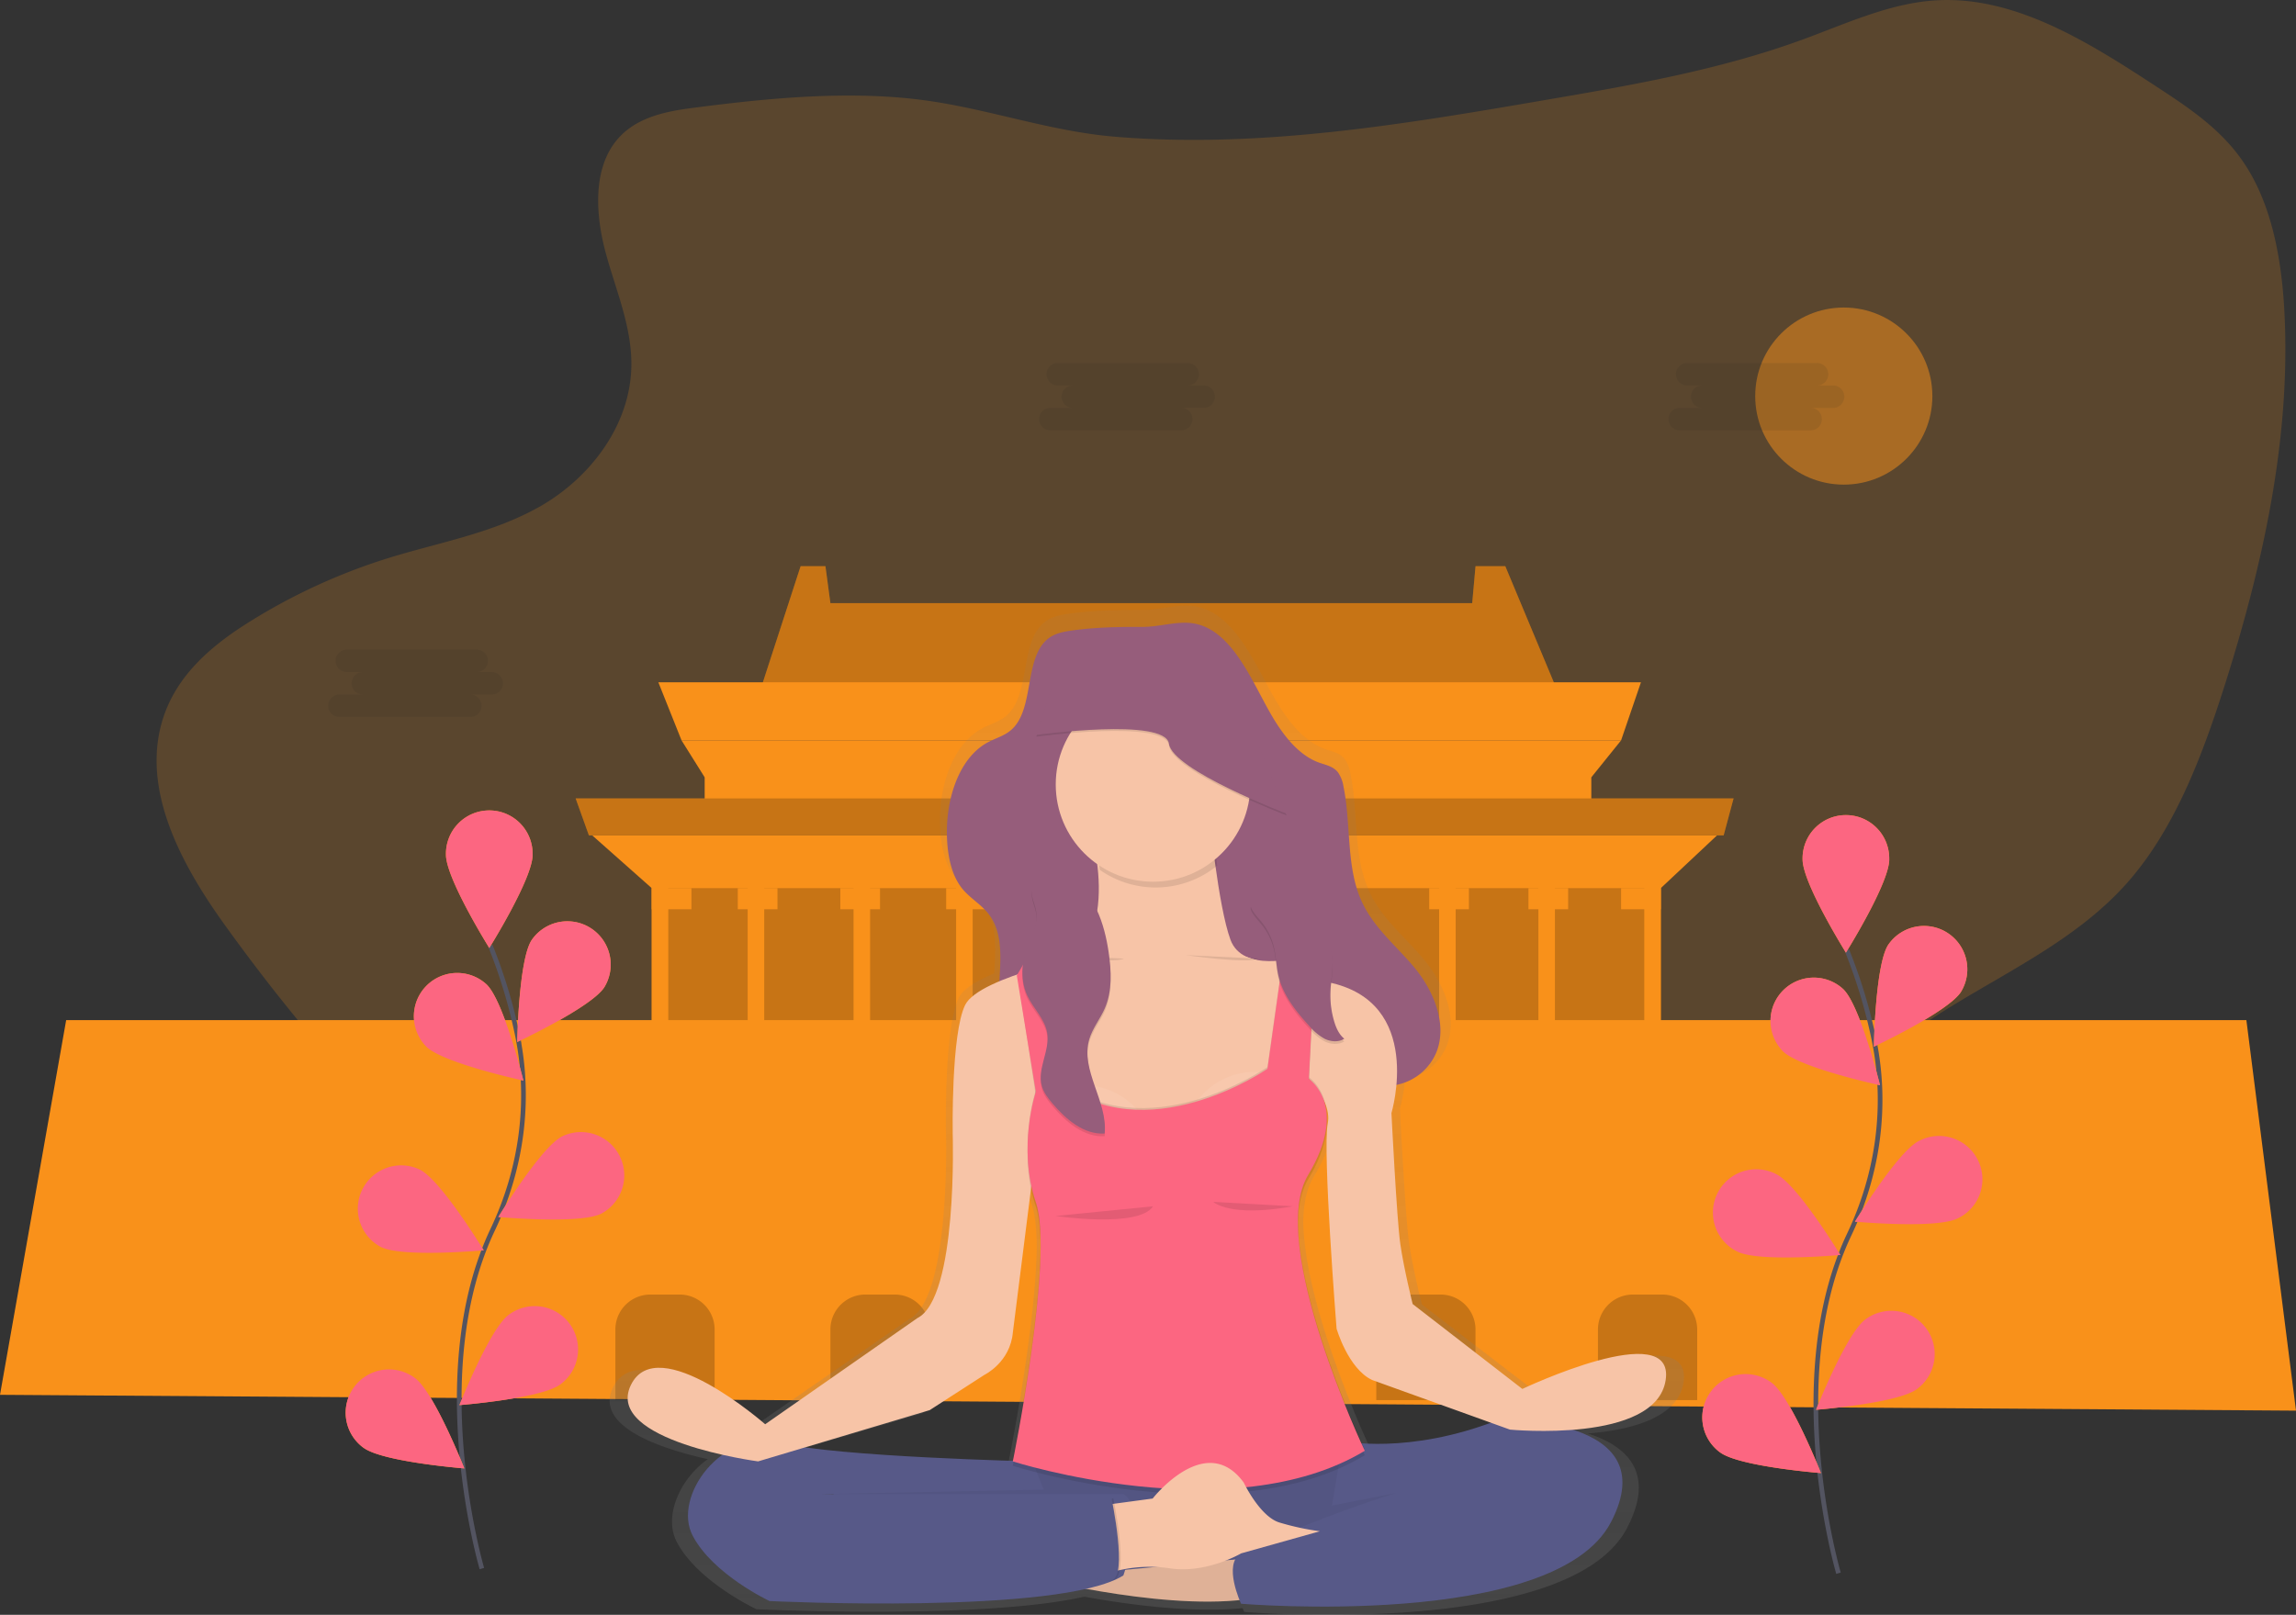<svg id="6814d84d-9ca9-4e87-a09b-cc788a44d462" data-name="Layer 1" xmlns="http://www.w3.org/2000/svg" xmlns:xlink="http://www.w3.org/1999/xlink" width="985" height="692.97" viewBox="0 0 985 692.97"><rect x="0" y="0" width="985" height="692.97" fill="#333333" stroke="none"/><defs><linearGradient id="62e9b6da-24f7-4061-9c04-454aab4390a5" x1="599.51" y1="796.49" x2="599.51" y2="363.49" gradientUnits="userSpaceOnUse"><stop offset="0" stop-color="gray" stop-opacity="0.25"/><stop offset="0.54" stop-color="gray" stop-opacity="0.12"/><stop offset="1" stop-color="gray" stop-opacity="0.1"/></linearGradient></defs><title>mindfulness</title><path d="M404.58,149.83c-12.12,1.58-25.29,4.24-33.3,14.83-9.47,12.52-8.2,31.55-3.91,47.4s11.07,31.3,11,47.9c-.19,26.39-18.21,48.79-38.72,60.6s-43.66,15.62-65.8,22.51A256,256,0,0,0,215.08,370c-15.59,9.67-31.27,22.31-37.51,41.39-10.23,31.29,8.59,64.5,27.18,90.19,57,78.77,129.66,154.35,218.48,162C489.58,669.25,556,635.69,621.63,648c30.15,5.64,58.24,20.66,86.54,33.89s58.07,25,88.58,23.5,62.15-18.8,75.37-50.49c7.81-18.73,8.6-40.45,15.82-59.49C910.06,537,979,527.52,1019,483.56c21-23.09,33-54.8,43-86.22,16.15-51.12,28.26-105,25.56-159.35-1.18-23.66-5.6-48.23-18.73-66.49-9.55-13.29-22.88-22.11-35.9-30.64-29.64-19.42-61.46-39.47-95.51-37.16-19.62,1.33-38.18,10.06-56.9,16.9-35.66,13-72.86,19.44-109.87,25.79-61.15,10.5-123.18,21-185.16,15.76-27.37-2.33-53.22-11.63-80.15-15.44C472.59,142.08,437.2,145.58,404.58,149.83Z" transform="translate(-107.5 -103.51)" fill="#f9911a" opacity="0.2"/><circle cx="791" cy="169.97" r="38" fill="#f9911a" opacity="0.5"/><polygon points="671.33 304.12 323.6 304.12 343.47 242.97 354.12 242.97 356.25 258.83 631.59 258.83 633.01 242.97 645.78 242.97 671.33 304.12" fill="#f9911a"/><polygon points="671.33 304.12 323.6 304.12 343.47 242.97 354.12 242.97 356.25 258.83 631.59 258.83 633.01 242.97 645.78 242.97 671.33 304.12" opacity="0.2"/><polygon points="695.46 317.71 292.38 317.71 282.44 292.8 703.98 292.8 695.46 317.71" fill="#f9911a"/><polygon points="682.69 333.57 302.31 333.57 292.38 317.71 695.46 317.71 682.69 333.57" fill="#f9911a"/><rect x="302.31" y="329.04" width="380.37" height="18.12" fill="#f9911a"/><rect x="279.6" y="376.6" width="432.89" height="67.95" fill="#f9911a"/><rect x="279.6" y="376.6" width="432.89" height="67.95" opacity="0.2"/><polygon points="985 605.35 0 598.56 28.39 437.75 963.71 437.75 985 605.35" fill="#f9911a"/><g opacity="0.2"><path d="M279,555.53h12.58a15,15,0,0,1,15,15v30.3a0,0,0,0,1,0,0H264a0,0,0,0,1,0,0v-30.3A15,15,0,0,1,279,555.53Z"/><path d="M371.25,555.53h12.58a15,15,0,0,1,15,15v30.3a0,0,0,0,1,0,0H356.25a0,0,0,0,1,0,0v-30.3A15,15,0,0,1,371.25,555.53Z"/><path d="M486.21,555.53h12.58a15,15,0,0,1,15,15v30.3a0,0,0,0,1,0,0H471.21a0,0,0,0,1,0,0v-30.3A15,15,0,0,1,486.21,555.53Z"/><path d="M605.43,555.53H618a15,15,0,0,1,15,15v30.3a0,0,0,0,1,0,0H590.43a0,0,0,0,1,0,0v-30.3A15,15,0,0,1,605.43,555.53Z"/><path d="M700.53,555.53h12.58a15,15,0,0,1,15,15v30.3a0,0,0,0,1,0,0H685.53a0,0,0,0,1,0,0v-30.3A15,15,0,0,1,700.53,555.53Z"/></g><rect x="469.79" y="444.55" width="45.42" height="90.6" opacity="0.2"/><circle cx="187.35" cy="632.53" fill="none" stroke="#000" stroke-miterlimit="10"/><rect x="279.6" y="376.6" width="7.1" height="67.95" fill="#f9911a"/><rect x="320.76" y="376.6" width="7.1" height="67.95" fill="#f9911a"/><rect x="366.18" y="376.6" width="7.1" height="67.95" fill="#f9911a"/><rect x="410.18" y="376.6" width="7.1" height="67.95" fill="#f9911a"/><rect x="458.44" y="376.6" width="7.1" height="67.95" fill="#f9911a"/><rect x="523.72" y="376.6" width="7.1" height="67.95" fill="#f9911a"/><rect x="567.72" y="376.6" width="7.1" height="67.95" fill="#f9911a"/><rect x="617.4" y="376.6" width="7.1" height="67.95" fill="#f9911a"/><rect x="659.98" y="376.6" width="7.1" height="67.95" fill="#f9911a"/><rect x="705.4" y="376.6" width="7.1" height="67.95" fill="#f9911a"/><polygon points="712.49 381.13 279.6 381.13 254.06 358.48 736.62 358.48 712.49 381.13" fill="#f9911a"/><rect x="279.6" y="381.13" width="17.03" height="9.06" fill="#f9911a"/><rect x="316.51" y="381.13" width="17.03" height="9.06" fill="#f9911a"/><rect x="360.5" y="381.13" width="17.03" height="9.06" fill="#f9911a"/><rect x="405.92" y="381.13" width="17.03" height="9.06" fill="#f9911a"/><rect x="454.18" y="381.13" width="17.03" height="9.06" fill="#f9911a"/><rect x="518.05" y="381.13" width="17.03" height="9.06" fill="#f9911a"/><rect x="563.47" y="381.13" width="17.03" height="9.06" fill="#f9911a"/><rect x="613.14" y="381.13" width="17.03" height="9.06" fill="#f9911a"/><rect x="655.72" y="381.13" width="17.03" height="9.06" fill="#f9911a"/><rect x="695.46" y="381.13" width="17.03" height="9.06" fill="#f9911a"/><polygon points="739.46 358.48 252.64 358.48 246.96 342.63 743.72 342.63 739.46 358.48" fill="#f9911a"/><polygon points="739.46 358.48 252.64 358.48 246.96 342.63 743.72 342.63 739.46 358.48" opacity="0.2"/><ellipse cx="492.5" cy="335.83" rx="11.35" ry="18.12" fill="#f9911a"/><ellipse cx="492.5" cy="335.83" rx="11.35" ry="18.12" opacity="0.2"/><ellipse cx="492.5" cy="335.83" rx="7.1" ry="11.32" fill="#f9911a"/><path d="M766.17,700.64l-48.68-37.36s-3.93-15.57-5.5-26.47-3.93-57.6-3.93-57.6a67.86,67.86,0,0,0,2.21-12.36c.48-.1,1-.22,1.45-.35a24.28,24.28,0,0,0,16.39-14.13c5-12.44-1.46-27.14-9.64-37s-18.47-17.78-23.85-30c-6.64-15.06-4.37-33.26-7.76-49.74a15,15,0,0,0-2.51-6.43c-2.1-2.61-5.39-3.18-8.33-4.22-9.28-3.29-16.24-12.31-21.67-21.72-8.79-15.25-17.89-38.44-36-39.76-6.73-.49-13.76,1.78-20.56,1.76-10.55,0-21,.13-31.46,1.58-3.74.51-7.62,1.21-10.74,3.68-10.71,8.47-5.86,30.86-16.18,40-3.07,2.71-7,3.68-10.47,5.54-13.08,7-18.89,25.67-18.12,42.47.36,7.87,2,16.07,6.65,21.82,3.68,4.6,8.93,7.24,12.36,12.09,5.54,7.83,4.79,18.21,4.19,28.77-7.4,3.1-13.34,6.66-15.21,10.49-6.28,12.84-5.5,56.82-5.5,56.82s2.36,72-15.7,81l-67.53,46.7s-47.9-41.64-59.68-17.12c-8.06,16.77,21.35,26.26,40.74,30.58-12.23,8.68-19,24.72-13.26,35.59,9,17.12,34.16,28.8,34.16,28.8s95.95,4.63,140.3-5.31h.73c18.83,3.41,45.85,7,67.52,4.84.41,1,.7,1.64.7,1.64s139,11.68,164.11-35.81c12.89-24.35-.56-35.6-16.72-40.78,18.09-1.44,38.69-6.5,41.06-21.88C834.09,668.73,766.17,700.64,766.17,700.64Zm-14,14.89c-25.43,9.27-46.08,9.79-57.07,9.09-5.41-11.77-27.92-62.79-28.51-96.93.14-7.62,1.5-14.28,4.54-19.28,6.55-10.77,8.48-19.21,8.26-25.63,0-.48,0-.94,0-1.4a26.07,26.07,0,0,0-.57-5.84,15.32,15.32,0,0,1,.93,8.34c-2.36,12.07,3.93,90.29,3.93,90.29s5.1,17.51,15.7,22.57ZM503.12,710l24.34-15.57S538.85,689,540,675.73l8-63.23a65.12,65.12,0,0,0,2.16,8c1.42,4.15,2,10.23,2.11,17.47C552,673.22,540,731.78,540,731.78l.15,0-.09.42-.85.05c-19.75-.6-65.77-2.32-91.54-5.89Zm-42.65,36.86V747h-6Z" transform="translate(-107.5 -103.51)" fill="url(#62e9b6da-24f7-4061-9c04-454aab4390a5)"/><path d="M652.52,409.62c5.25,9.18,12,18,20.95,21.18,2.84,1,6,1.57,8,4.11a14.74,14.74,0,0,1,2.42,6.27c3.27,16.07,1.08,33.82,7.5,48.5,5.2,11.89,15.15,19.64,23.06,29.23s14.12,23.93,9.32,36.05A23.53,23.53,0,0,1,708,568.74c-6.62,1.79-13.53,1-20.25-.15-8.86-1.57-17.88-4-25.26-10-12.77-10.37-18.17-29-24.85-45.56-3.14-7.76-7.31-15.89-14.21-18.67-7.91-3.18-16.79,2.13-21.92,9.92s-7.41,17.58-9.89,27c-2.8,10.63-6.35,21.68-13.71,28.63a23.08,23.08,0,0,1-24.64,4.93c-8.2-3.42-14.69-12.06-16.57-22.09-2.91-15.46,4.06-34-4.49-46.22-3.32-4.73-8.39-7.31-12-11.79-4.45-5.61-6.08-13.6-6.43-21.27-.75-16.38,4.87-34.63,17.51-41.41,3.38-1.81,7.15-2.76,10.12-5.4,10-8.88,5.29-30.71,15.64-39,3-2.41,6.76-3.08,10.38-3.59,10.14-1.41,20.21-1.57,30.41-1.54,6.58,0,13.37-2.19,19.88-1.71C635.23,372.14,644,394.75,652.52,409.62Z" transform="translate(-107.5 -103.51)" fill="#965d7b"/><polygon points="357.29 637.16 361.12 682.53 629 680.94 623.9 631.41 533.33 620.87 374.51 630.45 357.29 637.16" fill="#575988"/><polygon points="357.29 637.16 361.12 682.53 629 680.94 623.9 631.41 533.33 620.87 374.51 630.45 357.29 637.16" opacity="0.05"/><path d="M641.06,772.39l-89.18,8.35s61.1,15.56,96.77,8Z" transform="translate(-107.5 -103.51)" fill="#f7c4a7"/><path d="M641.06,772.39l-89.18,8.35s61.1,15.56,96.77,8Z" transform="translate(-107.5 -103.51)" opacity="0.1"/><path d="M573.13,452.86s17.46,45.92-8.35,66.41-4.55,77.8-4.55,77.8l99.43-4.55s9.87-64.51,4.55-78.18c0,0-23.53,6.83-28.84-7.59s-9.11-53.89-9.11-53.89Z" transform="translate(-107.5 -103.51)" fill="#f7c4a7"/><path d="M550.36,730.64s-83.87-1.9-108.53-8-45.92,23.15-37.19,39.85,33,28.08,33,28.08,124.85,6.07,151.8-11c0,0,10.25-29.22,0-34.91H459.29l96-1.9Z" transform="translate(-107.5 -103.51)" fill="#575988"/><path d="M683.57,721.92s28.08,6.07,66.79-9.11c0,0,72.48-2.28,48.2,44s-158.63,34.91-158.63,34.91-8-17.08,0-21.63,77.42-33.77,99-32.26l-60,11.76Z" transform="translate(-107.5 -103.51)" fill="#575988"/><path d="M629.7,474.95c-1.45-10.81-2.3-19.62-2.3-19.62H574.27a103.6,103.6,0,0,1,5.08,21.48,41.75,41.75,0,0,0,50.35-1.86Z" transform="translate(-107.5 -103.51)" opacity="0.1"/><circle cx="494.66" cy="336.63" r="41.74" fill="#f7c4a7"/><path d="M577.69,512.82s-50.09,9.49-56.16,22-5.31,55.41-5.31,55.41,2.28,70.21-15.18,78.93l-65.27,45.54s-46.3-40.61-57.68-16.7,54.65,32.64,54.65,32.64l73.62-22,23.53-15.18s11-5.31,12.14-18.22l9.87-78.18,39.47-11.38H655.1l8.54-24.38s15.75,12.62,13.47,24.38,3.79,88,3.79,88,4.93,17.08,15.18,22L755.29,717s62.62,6.07,66.79-21.25-61.48,3.79-61.48,3.79l-47.06-36.43s-3.79-15.18-5.31-25.81-3.79-56.16-3.79-56.16,14.42-47.82-27.32-56.16l-53.89-16.7Z" transform="translate(-107.5 -103.51)" fill="#f7c4a7"/><path d="M544.1,522.49l7.78,51.42s-8,23.91,0,47.44S542,732.54,542,732.54s93.73,30,151-4.55c0,0-42.12-88.8-24.29-118.4s.29-41.18.29-41.18L671.8,514l-12.9-3.79L651.31,564s-52.37,36.43-91.08,4.55l-8.35-58.44Z" transform="translate(-107.5 -103.51)" opacity="0.1"/><path d="M598.24,583.61a30.73,30.73,0,0,0-39.79-11.19C571.16,581.93,585.17,584.47,598.24,583.61Z" transform="translate(-107.5 -103.51)" fill="#fff" opacity="0.07"/><path d="M619.75,577.91a30.73,30.73,0,0,1,39.79-11.19C646.84,576.23,632.82,578.78,619.75,577.91Z" transform="translate(-107.5 -103.51)" fill="#fff" opacity="0.07"/><path d="M544.1,522.49l7.78,48.76s-8,23.91,0,47.44S542,729.88,542,729.88s93.73,30,151-4.55c0,0-42.12-88.8-24.29-118.4s.29-41.18.29-41.18l2.74-54.45-12.9-3.79-7.59,53.89s-52.37,36.43-91.08,4.55l-8.35-58.44Z" transform="translate(-107.5 -103.51)" opacity="0.1"/><path d="M543.72,522.11l8.16,49.9s-8,23.91,0,47.44S542,730.64,542,730.64s93.73,30,151-4.55c0,0-42.12-88.8-24.29-118.4s.29-41.18.29-41.18l2.74-54.45-12.9-3.79-7.59,53.89s-52.37,36.43-91.08,4.55l-8.35-58.44Z" transform="translate(-107.5 -103.51)" fill="#fc6681"/><path d="M582.24,749.24,602,746.58s22.77-29.22,39.09-6.83c0,0,6.83,14.42,15.18,17.08a112.22,112.22,0,0,0,17.46,3.79l-33.77,9.49s-14.8,8.73-30.36,6.45a59,59,0,0,0-27.32,2.28Z" transform="translate(-107.5 -103.51)" fill="#f7c4a7"/><path d="M560.42,625.33s35.67,5.31,41.74-4.17" transform="translate(-107.5 -103.51)" opacity="0.1"/><path d="M628,619.26s6.83,6.83,34.15,1.9" transform="translate(-107.5 -103.51)" opacity="0.1"/><path d="M558.52,513.38s26.18,3.79,31.12,1.52" transform="translate(-107.5 -103.51)" opacity="0.1"/><path d="M616.21,513.38s26.18,3.79,31.12,1.52" transform="translate(-107.5 -103.51)" opacity="0.1"/><path d="M585.09,746.39s7.21,34,0,35.2-17.46-5.6-17.46-6.36,4.55-22.39,4.55-22.39Z" transform="translate(-107.5 -103.51)" opacity="0.1"/><path d="M584.33,746.39s7.21,34,0,35.2-17.46-5.6-17.46-6.36,4.55-22.39,4.55-22.39Z" transform="translate(-107.5 -103.51)" fill="#575988"/><path d="M549.1,508.41c-3.18,7.39-4.31,16.11-.93,23.41,2.58,5.57,7.62,10.08,8.59,16.14,1.22,7.6-4.41,15.33-2.31,22.73.8,2.84,2.67,5.24,4.57,7.49,5.78,6.83,13.46,13.44,22.38,12.91,1.41-13.78-10.5-27.15-6.6-40.44,1.4-4.76,4.68-8.72,6.66-13.26,3.29-7.53,2.82-16.13,1.63-24.26-1.73-11.79-6.11-26.26-17.8-31.78-5.38-2.54-13-2.72-14.92,4.17-1,3.68,1.4,7.14,1.73,10.74C552.52,500.83,550.87,504.3,549.1,508.41Z" transform="translate(-107.5 -103.51)" opacity="0.1"/><path d="M549.1,507.27c-3.18,7.39-4.31,16.11-.93,23.41,2.58,5.57,7.62,10.08,8.59,16.14,1.22,7.6-4.41,15.33-2.31,22.73.8,2.84,2.67,5.24,4.57,7.49,5.78,6.83,13.46,13.44,22.38,12.91,1.41-13.78-10.5-27.15-6.6-40.44,1.4-4.76,4.68-8.72,6.66-13.26,3.29-7.53,2.82-16.13,1.63-24.26-1.73-11.79-6.11-26.26-17.8-31.78-5.38-2.54-13-2.72-14.92,4.17-1,3.68,1.4,7.14,1.73,10.74C552.52,499.7,550.87,503.17,549.1,507.27Z" transform="translate(-107.5 -103.51)" fill="#965d7b"/><path d="M552.07,419.65s55.41-7.59,56.92,3.79,50.47,30,50.47,30l-12.14-30-22.39-37.19s-41-3-42.88,0-23.53,12.9-23.53,12.9Z" transform="translate(-107.5 -103.51)" opacity="0.1"/><path d="M552.07,418.89s55.41-7.59,56.92,3.79,50.47,30,50.47,30l-12.14-30L624.93,385.5s-41-3-42.88,0-23.53,12.9-23.53,12.9Z" transform="translate(-107.5 -103.51)" fill="#965d7b"/><path d="M648.49,500a27,27,0,0,1,5.56,11.13c.92,3.91.95,8,1.83,11.92,1.87,8.35,7.39,15.37,13.16,21.69a23.67,23.67,0,0,0,6.72,5.66c2.64,1.3,6,1.57,8.45,0-2.32-1.9-3.58-4.81-4.41-7.7a39.58,39.58,0,0,1-1.54-12.41c.25-7,2.3-14.39-.61-20.77-1.68-3.68-4.81-6.48-8-9a42.61,42.61,0,0,0-7.14-4.7c-4.71-2.35-10.12-3.38-15.32-3.89C640.41,491.23,646.34,497.42,648.49,500Z" transform="translate(-107.5 -103.51)" opacity="0.1"/><path d="M648.49,498.85A27,27,0,0,1,654.05,510c.92,3.91.95,8,1.83,11.92,1.87,8.35,7.39,15.37,13.16,21.69a23.67,23.67,0,0,0,6.72,5.66c2.64,1.3,6,1.57,8.45,0-2.32-1.9-3.58-4.81-4.41-7.7a39.58,39.58,0,0,1-1.54-12.41c.25-7,2.3-14.39-.61-20.77-1.68-3.68-4.81-6.48-8-9a42.61,42.61,0,0,0-7.14-4.7c-4.71-2.35-10.12-3.38-15.32-3.89C640.41,490.09,646.34,496.28,648.49,498.85Z" transform="translate(-107.5 -103.51)" fill="#965d7b"/><path d="M623.68,268.92H616.8a4.82,4.82,0,1,0,0-9.63H561.07a4.82,4.82,0,0,0,0,9.63h6.88a4.82,4.82,0,1,0,0,9.63h-9.63a4.82,4.82,0,1,0,0,9.63h55.73a4.82,4.82,0,1,0,0-9.63h9.63a4.82,4.82,0,1,0,0-9.63Z" transform="translate(-107.5 -103.51)" fill="#252223" opacity="0.1"/><path d="M893.68,268.92H886.8a4.82,4.82,0,1,0,0-9.63H831.07a4.82,4.82,0,0,0,0,9.63h6.88a4.82,4.82,0,1,0,0,9.63h-9.63a4.82,4.82,0,1,0,0,9.63h55.73a4.82,4.82,0,1,0,0-9.63h9.63a4.82,4.82,0,1,0,0-9.63Z" transform="translate(-107.5 -103.51)" fill="#252223" opacity="0.1"/><path d="M318.68,391.92H311.8a4.82,4.82,0,1,0,0-9.63H256.07a4.82,4.82,0,0,0,0,9.63h6.88a4.82,4.82,0,0,0,0,9.63h-9.63a4.82,4.82,0,1,0,0,9.63h55.73a4.82,4.82,0,1,0,0-9.63h9.63a4.82,4.82,0,0,0,0-9.63Z" transform="translate(-107.5 -103.51)" fill="#252223" opacity="0.1"/><path d="M896.23,778.63s-24.67-83.76,4.63-145.41c12.3-25.87,16.38-54.92,10.7-83a222.5,222.5,0,0,0-11.75-39" transform="translate(-107.5 -103.51)" fill="none" stroke="#535461" stroke-miterlimit="10" stroke-width="2"/><path d="M918,472.31c0,10.27-18.59,40-18.59,40s-18.59-29.77-18.59-40a18.59,18.59,0,1,1,37.17,0Z" transform="translate(-107.5 -103.51)" fill="#f9911a"/><path d="M948.76,529.17c-5.58,8.62-37.36,23.5-37.36,23.5s.58-35.09,6.16-43.71a18.59,18.59,0,0,1,31.2,20.2Z" transform="translate(-107.5 -103.51)" fill="#f9911a"/><path d="M947.41,626.34c-9.17,4.62-44.11,1.43-44.11,1.43s18.21-30,27.38-34.62a18.59,18.59,0,1,1,16.74,33.19Z" transform="translate(-107.5 -103.51)" fill="#f9911a"/><path d="M929.84,699.63c-8.25,6.1-43.24,8.86-43.24,8.86s12.88-32.64,21.13-38.75a18.59,18.59,0,1,1,22.11,29.89Z" transform="translate(-107.5 -103.51)" fill="#f9911a"/><path d="M872.37,554.66c7.36,7.15,41.67,14.56,41.67,14.56s-8.4-34.07-15.76-41.23a18.59,18.59,0,0,0-25.9,26.66Z" transform="translate(-107.5 -103.51)" fill="#f9911a"/><path d="M852.91,640.63c9.17,4.62,44.11,1.43,44.11,1.43s-18.21-30-27.38-34.62a18.59,18.59,0,1,0-16.74,33.19Z" transform="translate(-107.5 -103.51)" fill="#f9911a"/><path d="M845.46,726.79c8.25,6.1,43.24,8.86,43.24,8.86S875.82,703,867.56,696.9a18.59,18.59,0,1,0-22.11,29.89Z" transform="translate(-107.5 -103.51)" fill="#f9911a"/><path d="M918,472.31c0,10.27-18.59,40-18.59,40s-18.59-29.77-18.59-40a18.59,18.59,0,1,1,37.17,0Z" transform="translate(-107.5 -103.51)" fill="#fc6681"/><path d="M948.76,529.17c-5.58,8.62-37.36,23.5-37.36,23.5s.58-35.09,6.16-43.71a18.59,18.59,0,0,1,31.2,20.2Z" transform="translate(-107.5 -103.51)" fill="#fc6681"/><path d="M947.41,626.34c-9.17,4.62-44.11,1.43-44.11,1.43s18.21-30,27.38-34.62a18.59,18.59,0,1,1,16.74,33.19Z" transform="translate(-107.5 -103.51)" fill="#fc6681"/><path d="M929.84,699.63c-8.25,6.1-43.24,8.86-43.24,8.86s12.88-32.64,21.13-38.75a18.59,18.59,0,1,1,22.11,29.89Z" transform="translate(-107.5 -103.51)" fill="#fc6681"/><path d="M872.37,554.66c7.36,7.15,41.67,14.56,41.67,14.56s-8.4-34.07-15.76-41.23a18.59,18.59,0,0,0-25.9,26.66Z" transform="translate(-107.5 -103.51)" fill="#fc6681"/><path d="M852.91,640.63c9.17,4.62,44.11,1.43,44.11,1.43s-18.21-30-27.38-34.62a18.59,18.59,0,1,0-16.74,33.19Z" transform="translate(-107.5 -103.51)" fill="#fc6681"/><path d="M845.46,726.79c8.25,6.1,43.24,8.86,43.24,8.86S875.82,703,867.56,696.9a18.59,18.59,0,1,0-22.11,29.89Z" transform="translate(-107.5 -103.51)" fill="#fc6681"/><path d="M314.23,776.63s-24.67-83.76,4.63-145.41c12.3-25.87,16.38-54.92,10.7-83a222.5,222.5,0,0,0-11.75-39" transform="translate(-107.5 -103.51)" fill="none" stroke="#535461" stroke-miterlimit="10" stroke-width="2"/><path d="M336,470.31c0,10.27-18.59,40-18.59,40s-18.59-29.77-18.59-40a18.59,18.59,0,1,1,37.17,0Z" transform="translate(-107.5 -103.51)" fill="#f9911a"/><path d="M366.76,527.17c-5.58,8.62-37.36,23.5-37.36,23.5s.58-35.09,6.16-43.71a18.59,18.59,0,0,1,31.2,20.2Z" transform="translate(-107.5 -103.51)" fill="#f9911a"/><path d="M365.41,624.34c-9.17,4.62-44.11,1.43-44.11,1.43s18.21-30,27.38-34.62a18.59,18.59,0,0,1,16.74,33.19Z" transform="translate(-107.5 -103.51)" fill="#f9911a"/><path d="M347.84,697.63c-8.25,6.1-43.24,8.86-43.24,8.86s12.88-32.64,21.13-38.75a18.59,18.59,0,1,1,22.11,29.89Z" transform="translate(-107.5 -103.51)" fill="#f9911a"/><path d="M290.37,552.66c7.36,7.15,41.67,14.56,41.67,14.56s-8.4-34.07-15.76-41.23a18.59,18.59,0,0,0-25.9,26.66Z" transform="translate(-107.5 -103.51)" fill="#f9911a"/><path d="M270.91,638.63c9.17,4.62,44.11,1.43,44.11,1.43s-18.21-30-27.38-34.62a18.59,18.59,0,0,0-16.74,33.19Z" transform="translate(-107.5 -103.51)" fill="#f9911a"/><path d="M263.46,724.79c8.25,6.1,43.24,8.86,43.24,8.86S293.82,701,285.56,694.9a18.59,18.59,0,1,0-22.11,29.89Z" transform="translate(-107.5 -103.51)" fill="#f9911a"/><path d="M336,470.31c0,10.27-18.59,40-18.59,40s-18.59-29.77-18.59-40a18.59,18.59,0,1,1,37.17,0Z" transform="translate(-107.5 -103.51)" fill="#fc6681"/><path d="M366.76,527.17c-5.58,8.62-37.36,23.5-37.36,23.5s.58-35.09,6.16-43.71a18.59,18.59,0,0,1,31.2,20.2Z" transform="translate(-107.5 -103.51)" fill="#fc6681"/><path d="M365.41,624.34c-9.17,4.62-44.11,1.43-44.11,1.43s18.21-30,27.38-34.62a18.59,18.59,0,0,1,16.74,33.19Z" transform="translate(-107.5 -103.51)" fill="#fc6681"/><path d="M347.84,697.63c-8.25,6.1-43.24,8.86-43.24,8.86s12.88-32.64,21.13-38.75a18.59,18.59,0,1,1,22.11,29.89Z" transform="translate(-107.5 -103.51)" fill="#fc6681"/><path d="M290.37,552.66c7.36,7.15,41.67,14.56,41.67,14.56s-8.4-34.07-15.76-41.23a18.59,18.59,0,0,0-25.9,26.66Z" transform="translate(-107.5 -103.51)" fill="#fc6681"/><path d="M270.91,638.63c9.17,4.62,44.11,1.43,44.11,1.43s-18.21-30-27.38-34.62a18.59,18.59,0,0,0-16.74,33.19Z" transform="translate(-107.5 -103.51)" fill="#fc6681"/><path d="M263.46,724.79c8.25,6.1,43.24,8.86,43.24,8.86S293.82,701,285.56,694.9a18.59,18.59,0,1,0-22.11,29.89Z" transform="translate(-107.5 -103.51)" fill="#fc6681"/></svg>